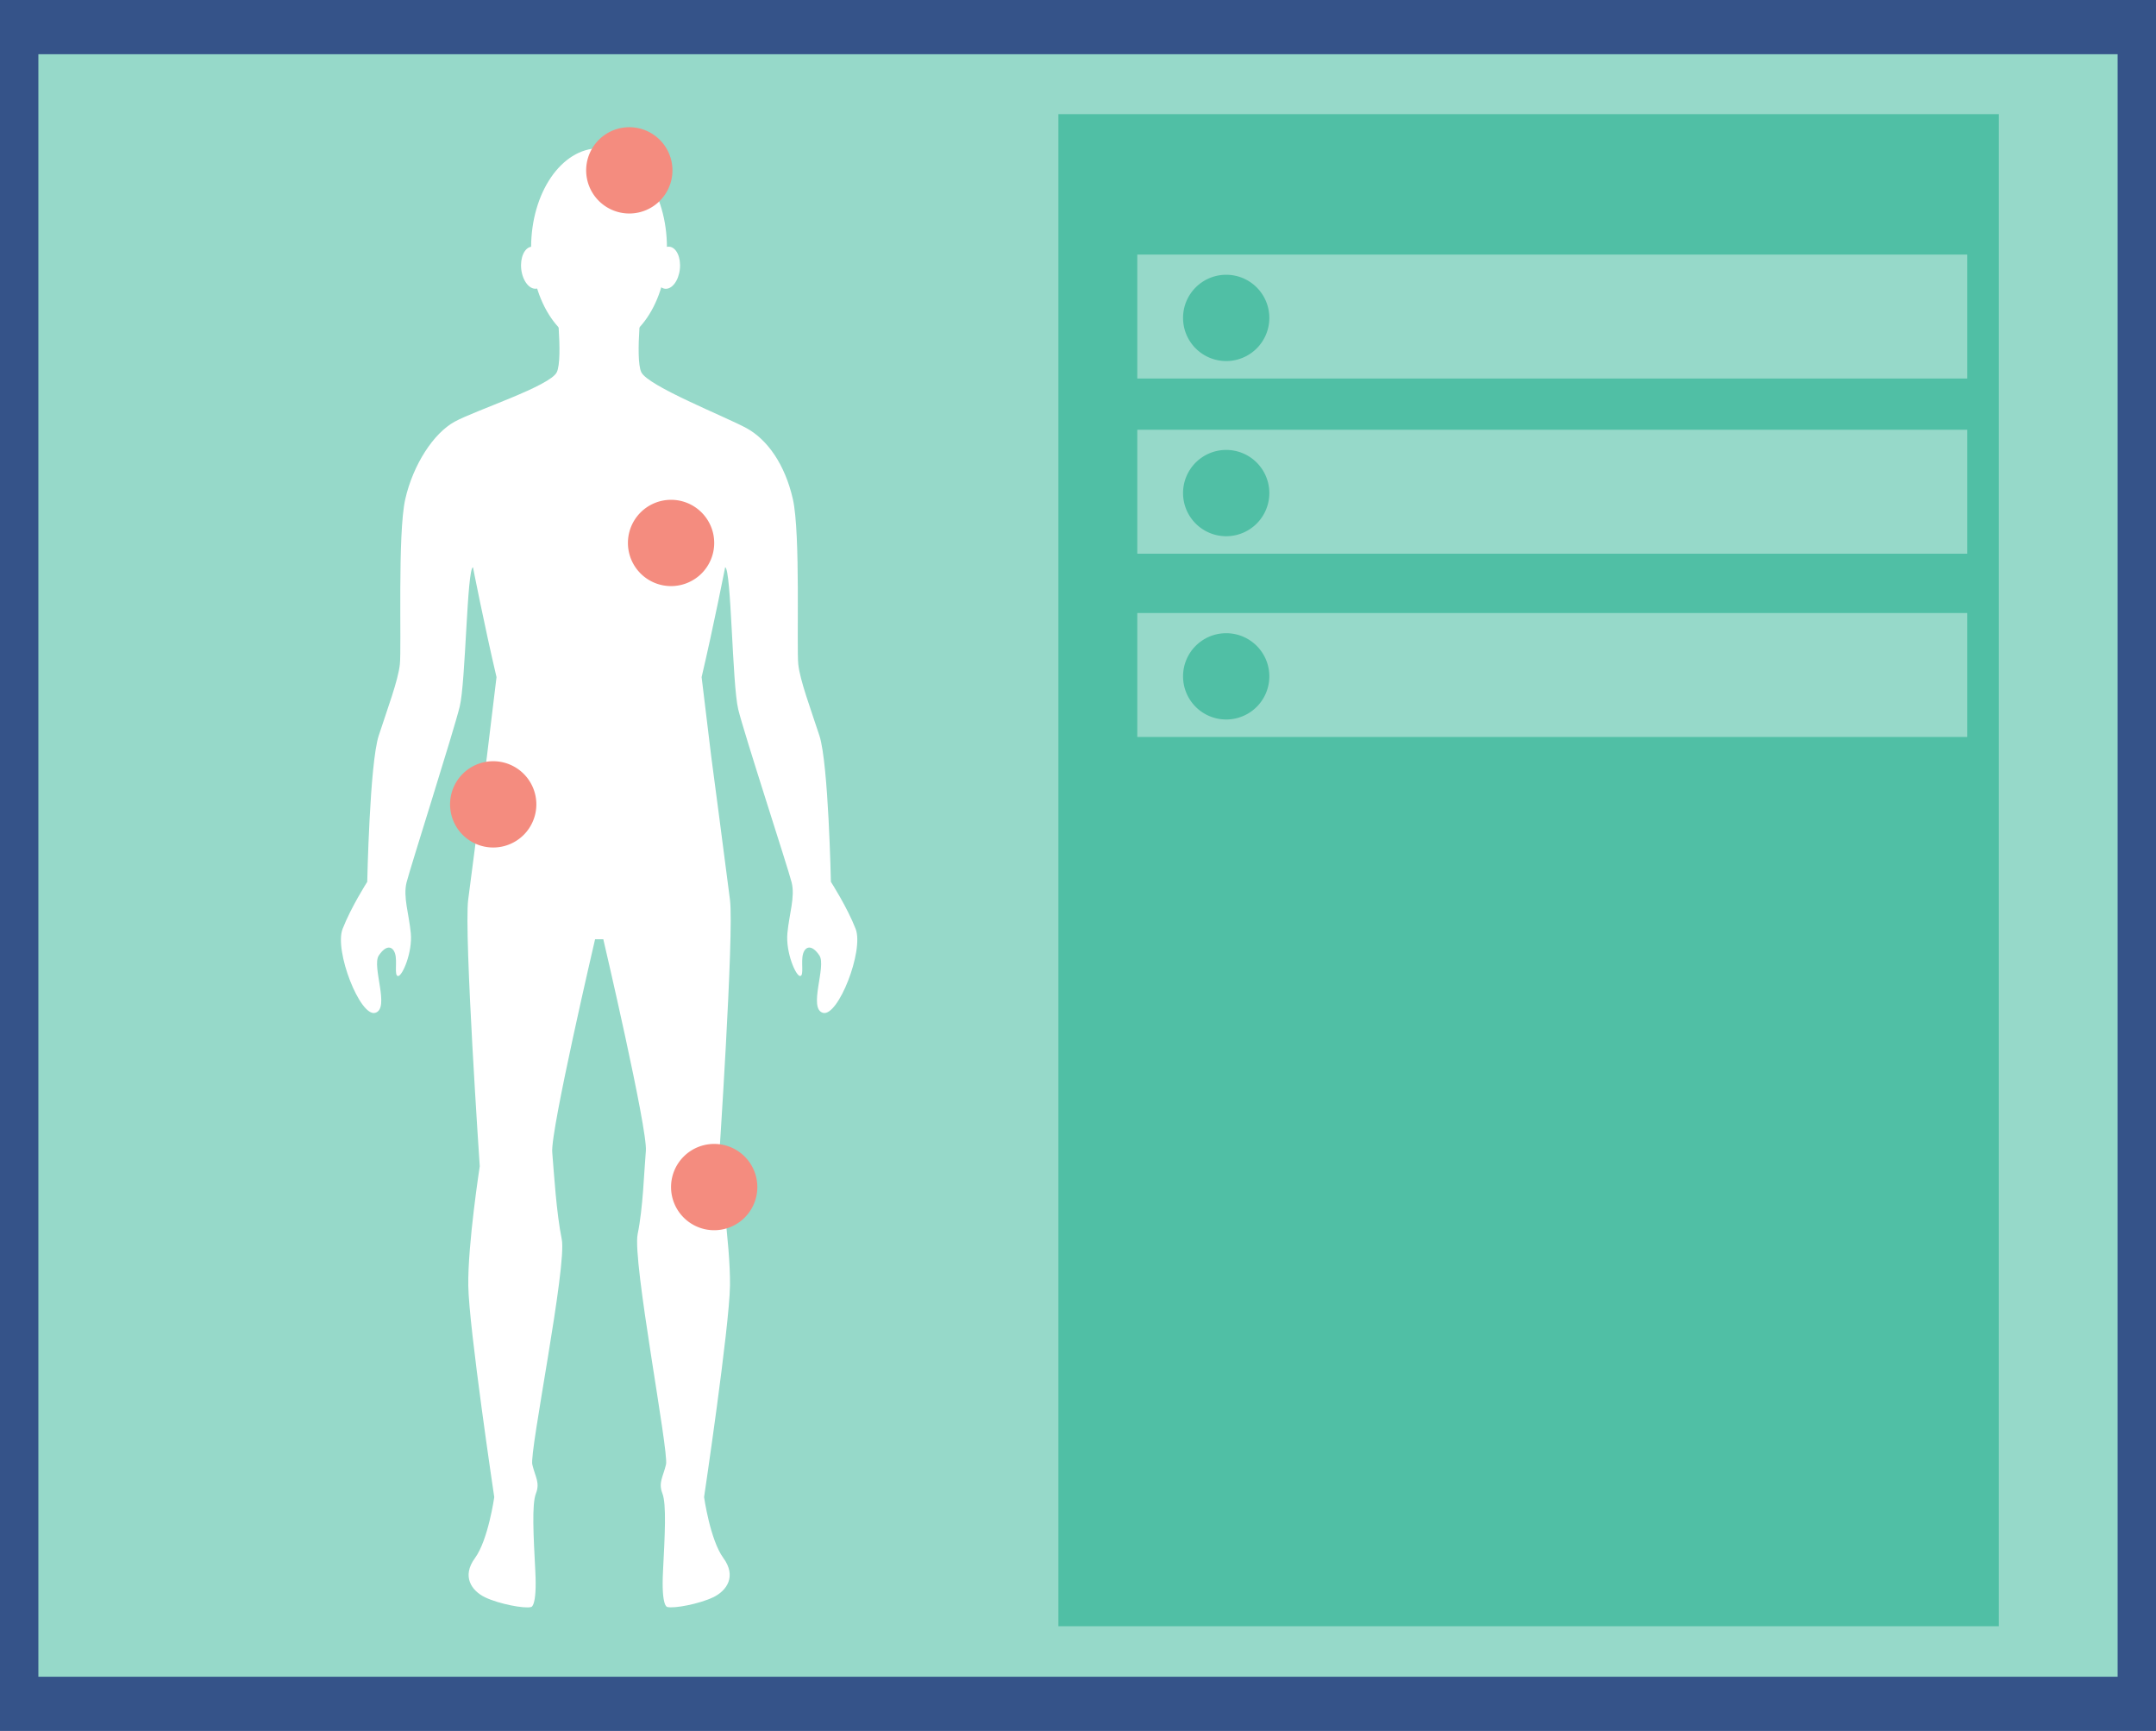 <svg xmlns="http://www.w3.org/2000/svg" viewBox="0 0 1049.52 842.52"><defs><style>.cls-1{fill:#355389;}.cls-2{fill:#96d9c9;}.cls-3{fill:#fff;}.cls-4{fill:#50bfa5;}.cls-5{fill:#f48c7f;}</style></defs><title>Human_Inner_Portraite</title><g id="Layer_2" data-name="Layer 2"><g id="Layer_1-2" data-name="Layer 1"><rect class="cls-1" width="1049.52" height="842.52"/><rect class="cls-2" x="18.68" y="26.39" width="1012.16" height="789.75"/><path class="cls-3" d="M258.54,120.5c0,26.69,14.8,48.33,33.06,48.33s33.06-21.64,33.06-48.33-14.8-48.32-33.06-48.32-33.06,21.64-33.06,48.32"/><path class="cls-3" d="M318.67,129.67c-.6,5.65,1.67,10.52,5.06,10.88s6.62-3.93,7.22-9.58-1.67-10.52-5.06-10.88-6.62,3.93-7.22,9.58"/><path class="cls-3" d="M253.73,131c.64,5.65,3.91,9.91,7.3,9.52s5.61-5.28,5-10.92-3.91-9.91-7.3-9.52-5.61,5.28-5,10.92"/><path class="cls-3" d="M166.77,452.14c4.11-10.58,12-22.92,12-22.92s1.18-57.6,5.58-71.12,9.4-26.74,10.29-34.68-1.18-63.78,2.65-80.53,13.74-32,24-37.62,46.51-17.34,49.75-24.1-.59-37.91-.59-37.91L291.6,137v0h.08v0l21.09,6.26s-3.82,31.15-.59,37.91,40.85,21.6,51.14,27.19,18.81,17.78,22.63,34.53,1.76,72.59,2.65,80.53,5.88,21.16,10.29,34.68,5.58,71.12,5.58,71.12,7.94,12.34,12.05,22.92S408,495,400.64,493s1.76-22.63-1.76-27.92-6.76-4.7-7.94-.88.59,10.87-1.47,10.87-7.05-11.46-6.17-20.87,3.82-17.63,2.06-24.69-23.07-72.2-26-84.25S356,277,353,276.09c0,0-5.58,28.51-11.46,53.49l4.7,38.79s7.05,53.2,9.11,69.65-5.58,129.61-5.58,129.61,5.88,37.91,5.58,58.19S342.74,728.7,342.74,728.7s2.94,20.87,9.4,29.68,1.76,15.87-5,19.1-19.1,5.58-22.34,4.7c0,0-2.94,0-2.06-17.34s1.76-32.62-.29-37.91.29-7.94,1.76-14.11-16.46-99.19-13.81-112.12,3.09-30,4-40.54-20.72-103-20.72-103h-4s-21.75,93.11-20.86,103.69,2,29.39,4.63,42.32-15.8,103.51-14.33,109.68,3.82,8.82,1.76,14.11-1.18,20.57-.29,37.91-2.06,17.34-2.06,17.34c-3.23.88-15.58-1.47-22.34-4.7s-11.46-10.29-5-19.1,9.41-29.68,9.41-29.68-12.34-82.59-12.64-102.86,5.58-58.19,5.58-58.19S225.84,454.49,227.9,438,237,368.38,237,368.38l4.7-38.79c-5.88-25-11.46-53.49-11.46-53.49-2.94.88-3.52,55.8-6.46,67.85s-24.1,78.51-25.87,85.57,1.18,15.28,2.06,24.69-4.11,20.87-6.17,20.87-.29-7.05-1.47-10.87-4.41-4.41-7.94.88S190,490.94,182.64,493s-20-30.27-15.87-40.85"/><rect class="cls-4" x="515.22" y="55.56" width="457.79" height="736"/><path class="cls-5" d="M347.67,264.28a21,21,0,1,1-21-21,21,21,0,0,1,21,21"/><path class="cls-5" d="M261.09,391.52a21,21,0,1,1-21-21,21,21,0,0,1,21,21"/><path class="cls-5" d="M368.66,577.8a21,21,0,1,1-21-21,21,21,0,0,1,21,21"/><path class="cls-5" d="M327.34,82.92a21,21,0,1,1-21-21,21,21,0,0,1,21,21"/><rect class="cls-2" x="553.62" y="123.91" width="404.04" height="60.34"/><path class="cls-4" d="M617.9,154.74a21,21,0,1,1-21-21,21,21,0,0,1,21,21"/><rect class="cls-2" x="553.62" y="209.18" width="404.04" height="60.34"/><path class="cls-4" d="M617.9,240a21,21,0,1,1-21-21,21,21,0,0,1,21,21"/><rect class="cls-2" x="553.62" y="298.38" width="404.04" height="60.34"/><path class="cls-4" d="M617.9,329.21a21,21,0,1,1-21-21,21,21,0,0,1,21,21"/></g></g></svg>